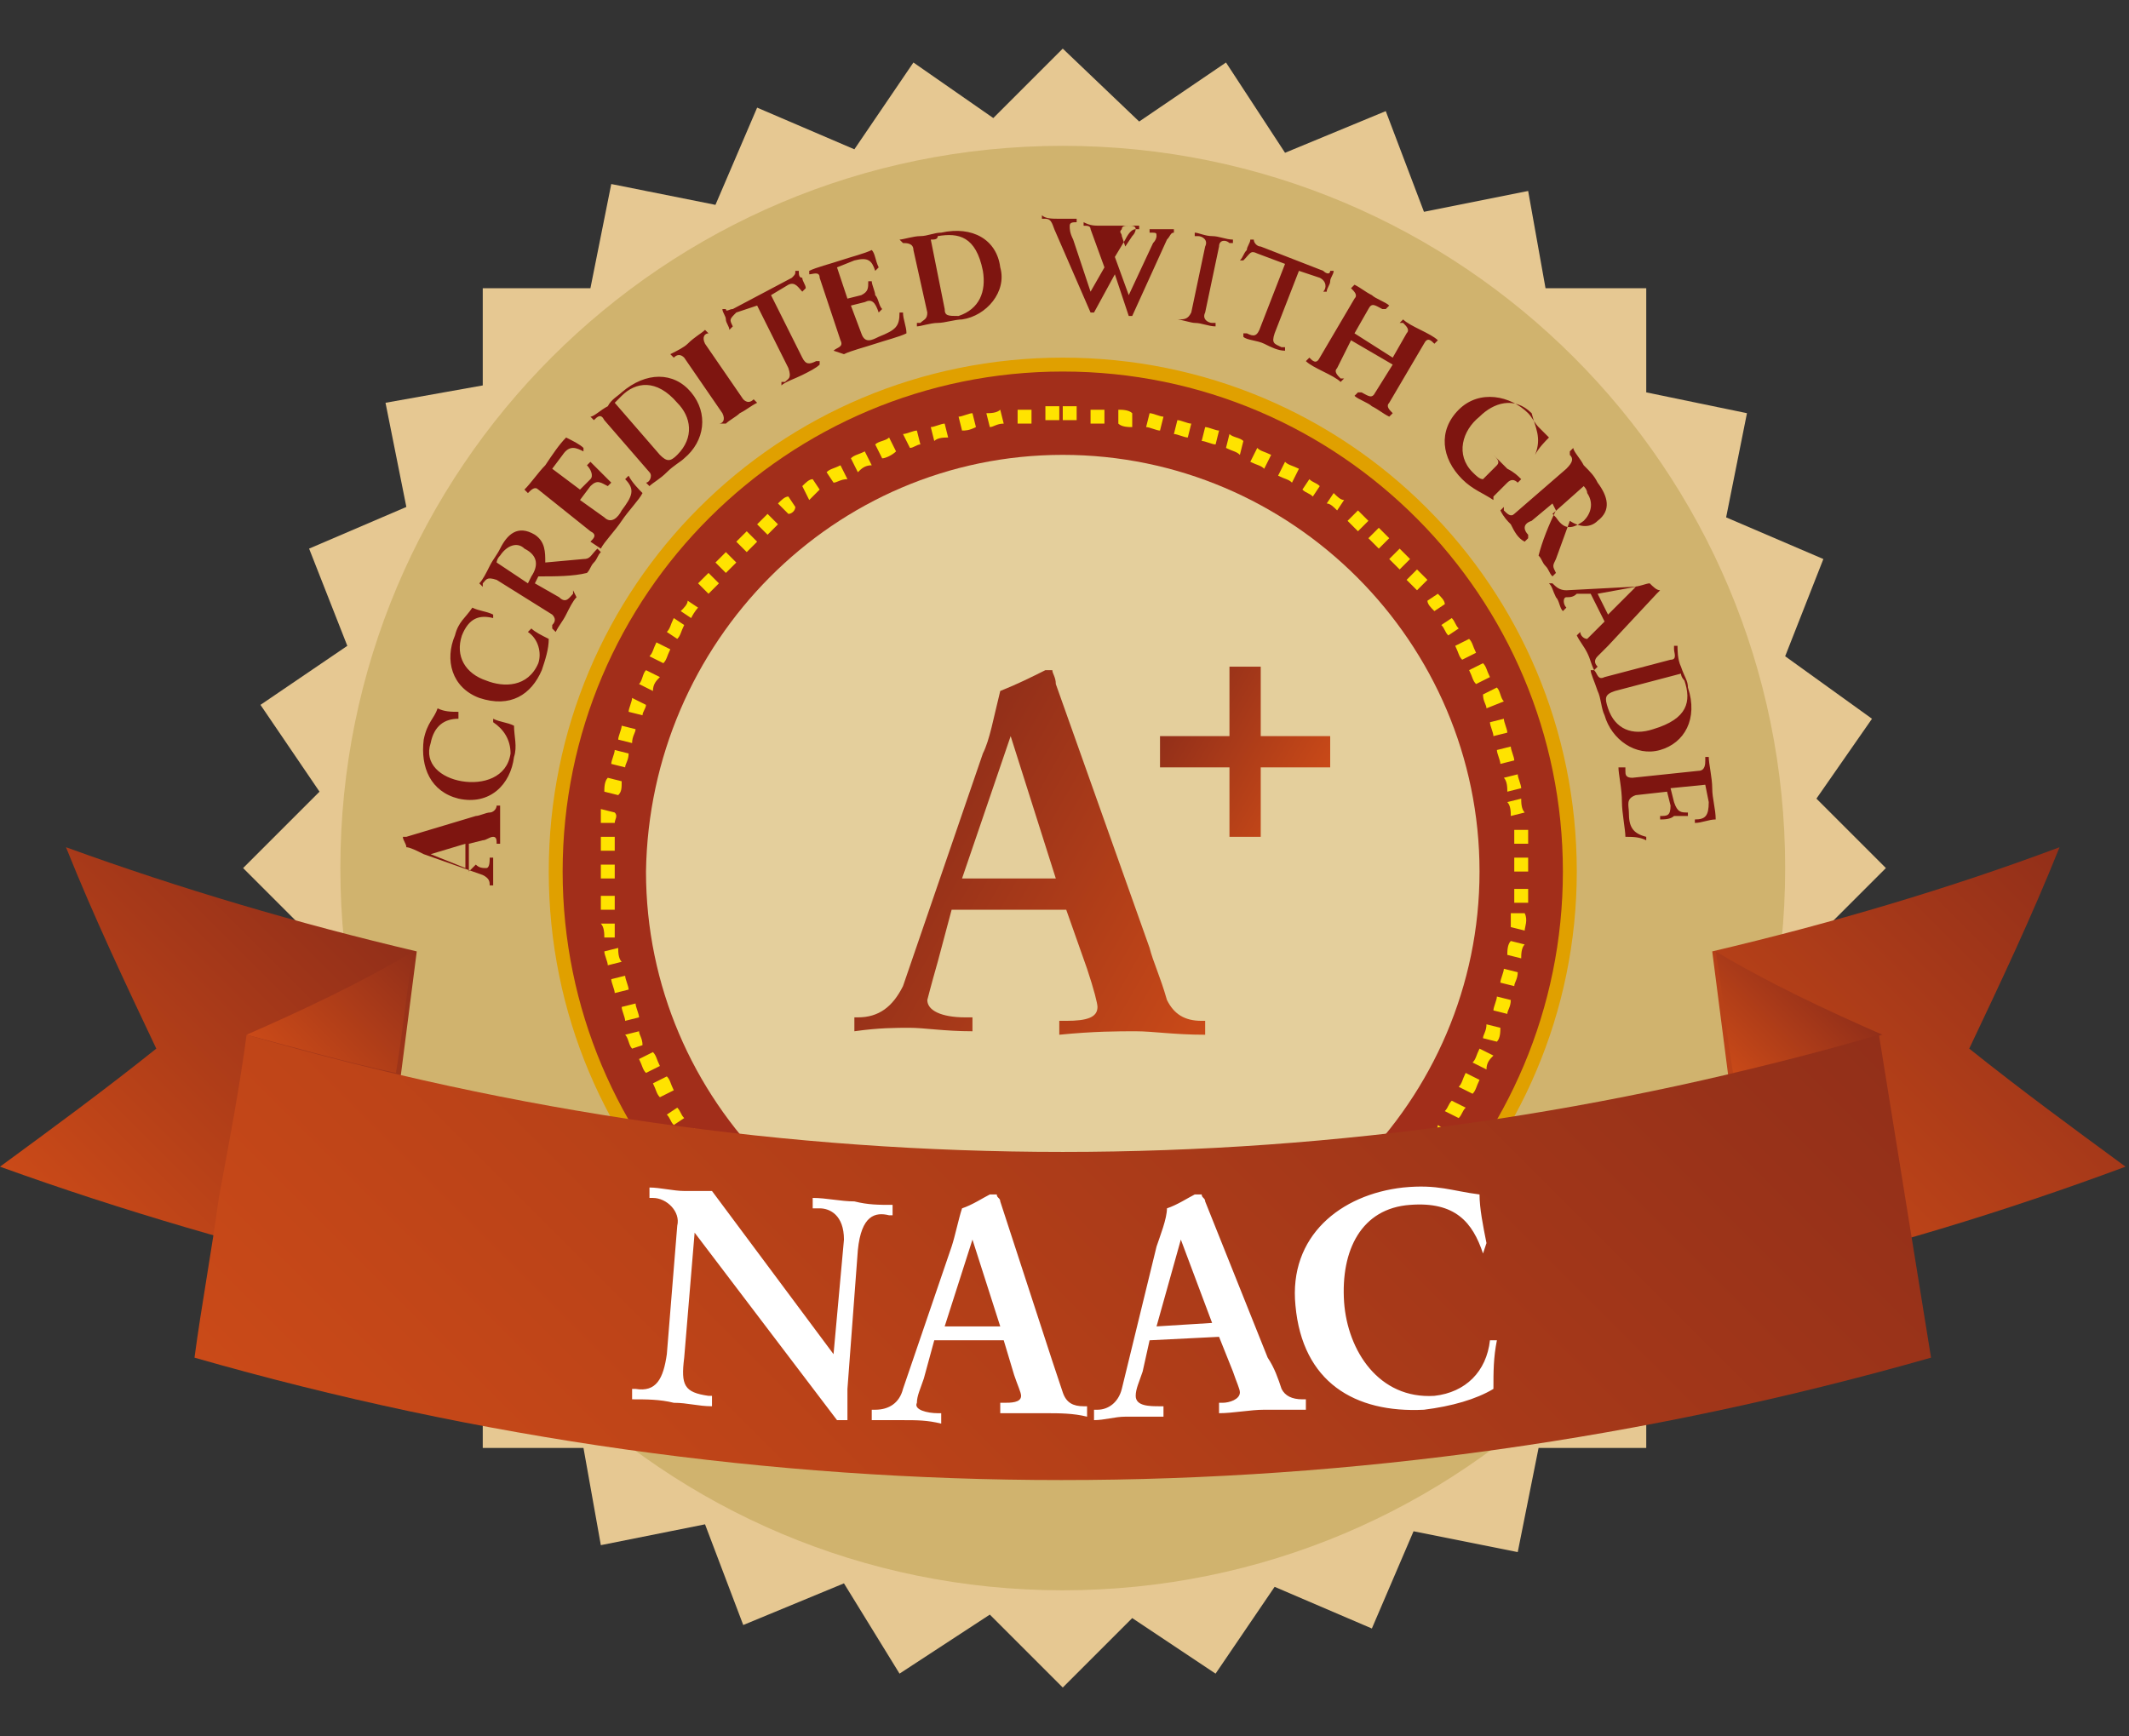 <?xml version="1.0" encoding="utf-8"?>
<!-- Generator: Adobe Illustrator 27.4.0, SVG Export Plug-In . SVG Version: 6.00 Build 0)  -->
<svg version="1.1" id="Layer_1" xmlns="http://www.w3.org/2000/svg" xmlns:xlink="http://www.w3.org/1999/xlink" x="0px" y="0px"
	 viewBox="0 0 61.3 50" style="enable-background:new 0 0 61.3 50;" xml:space="preserve">
<rect x="0" y="0" width="61.3" height="50" fill="#333333" stroke="none"/>
<style type="text/css">
	.st0{fill:#1D1D1B;}
	.st1{fill:#F7A600;}
	.st2{fill:#FFFFFF;}
	.st3{clip-path:url(#SVGID_00000044173304701139624500000011689891837932460472_);}
	.st4{clip-path:url(#SVGID_00000051349579295529699170000017959810216312125873_);}
	.st5{clip-path:url(#SVGID_00000179646324548649632120000000384725581455792822_);}
	.st6{fill:#CA602B;}
	.st7{enable-background:new    ;}
	.st8{fill:#0A4875;}
	.st9{fill:#E4BA7D;}
	.st10{fill-rule:evenodd;clip-rule:evenodd;fill:#CBA359;}
	.st11{fill-rule:evenodd;clip-rule:evenodd;fill:#8F1F18;}
	.st12{fill:none;stroke:#DD8F14;stroke-width:0.221;}
	.st13{fill:none;stroke:#FFDB00;stroke-width:0.221;stroke-dasharray:0.221,0.221,0.221,0.221;}
	.st14{fill-rule:evenodd;clip-rule:evenodd;fill:#E3C388;}
	.st15{fill-rule:evenodd;clip-rule:evenodd;fill:#6A0C11;}
	.st16{clip-path:url(#SVGID_00000146475165107823336830000003562036945790734470_);}
	.st17{fill:url(#Rectangle_47_00000053543483621646488600000018340647819933992332_);}
	.st18{clip-path:url(#SVGID_00000183209647265081667990000012749110705244301990_);}
	.st19{fill:url(#Rectangle_48_00000119083771777061334830000008170658277135500700_);}
	.st20{clip-path:url(#SVGID_00000075138549344558865480000013620658024350817959_);}
	.st21{fill:url(#Rectangle_49_00000098218324475220627400000014535028922973594271_);}
	.st22{clip-path:url(#SVGID_00000090290053256878238970000009177672362975015316_);}
	.st23{fill:url(#Rectangle_50_00000157290948397867647770000001852097164660214156_);}
	.st24{clip-path:url(#SVGID_00000176045073402780958100000000423051718642052794_);}
	.st25{fill:url(#Rectangle_51_00000049929432511410066040000006694290188895154587_);}
	.st26{clip-path:url(#SVGID_00000165228578174050392210000005226034999000805039_);}
	.st27{fill:url(#Rectangle_52_00000112621429149600763270000014061442785844576655_);}
	.st28{clip-path:url(#SVGID_00000149374386027031800830000011985467473989876910_);}
	.st29{fill:url(#Rectangle_53_00000140699880415950973070000015705524075984908449_);}
	.st30{clip-path:url(#SVGID_00000062906764934240814360000010661933057557283471_);}
	.st31{fill:url(#Rectangle_54_00000162337356530142904530000007080765012634310031_);}
	.st32{fill-rule:evenodd;clip-rule:evenodd;fill:#FFFFFF;}
	.st33{fill:#F0592B;}
	.st34{fill:#1F8F55;}
	.st35{fill:#E6C892;}
	.st36{fill-rule:evenodd;clip-rule:evenodd;fill:#D0B36E;}
	.st37{fill-rule:evenodd;clip-rule:evenodd;fill:#A22E1A;}
	.st38{fill:#E0A000;}
	.st39{fill:#FFE300;}
	.st40{fill-rule:evenodd;clip-rule:evenodd;fill:#E4CF9C;}
	.st41{fill-rule:evenodd;clip-rule:evenodd;fill:#7E1510;}
	.st42{fill:url(#SVGID_00000014621735347385271060000015973045699828949664_);}
	.st43{fill:url(#SVGID_00000020363813047131130480000001738263913856167078_);}
	.st44{fill:url(#SVGID_00000167375716387539876770000017375625395734682789_);}
	.st45{fill:url(#SVGID_00000031195954959957746190000007879002921476459912_);}
	.st46{fill:url(#SVGID_00000133528448786043946540000004309454928486303627_);}
	.st47{fill:url(#SVGID_00000036941395654353816910000005638117931917259177_);}
	.st48{fill:url(#SVGID_00000103955977430023400510000016927050871216895636_);}
	.st49{fill:url(#SVGID_00000183952327605114184090000011296862313280184198_);}
	.st50{fill:url(#SVGID_00000098928694920999906420000010303080653671950757_);}
	.st51{fill:url(#SVGID_00000147207161317286743230000007728928121194856630_);}
	.st52{fill:url(#SVGID_00000111893083801690806600000006570386415589893256_);}
	.st53{fill:url(#SVGID_00000081610145871198042200000015827936641723221888_);}
	.st54{fill:url(#SVGID_00000166634161980134192060000010367925007726834323_);}
	.st55{fill:url(#SVGID_00000080204792730380831580000011018126027395309962_);}
	.st56{fill:url(#SVGID_00000158711983179797931930000011673801471724201883_);}
	.st57{fill:url(#SVGID_00000016059917536296334690000002292453644078231177_);}
	.st58{fill:url(#SVGID_00000139254579024805682770000000924895163894749364_);}
	.st59{fill:url(#SVGID_00000002368610918282711530000009180122107706091190_);}
	.st60{fill:url(#SVGID_00000057112420611698001270000012488962300917955726_);}
	.st61{fill:url(#SVGID_00000031898617618095654410000005590035439018741432_);}
	.st62{fill:url(#SVGID_00000176764806609535863900000013547123211527103420_);}
	.st63{fill:url(#SVGID_00000159437628737915675110000012180040026082675885_);}
</style>
<g>
	<g>
		<polygon class="st35" points="28.5,46.5 30.6,48.6 32.6,46.6 35,48.2 36.7,45.7 39.5,46.9 40.7,44.1 43.7,44.7 44.3,41.7 
			47.4,41.7 47.4,38.9 50.1,38.4 49.6,35.4 52.4,34.2 51.3,31.4 53.8,29.7 52.1,27.2 54.3,25 52.3,23 53.9,20.7 51.4,18.9 
			52.5,16.1 49.7,14.9 50.3,11.9 47.4,11.3 47.4,8.3 44.5,8.3 44,5.5 41,6.1 39.9,3.2 37,4.4 35.3,1.8 32.8,3.5 30.6,1.4 28.6,3.4 
			26.3,1.8 24.6,4.3 21.8,3.1 20.6,5.9 17.6,5.3 17,8.3 13.9,8.3 13.9,11.1 11.1,11.6 11.7,14.6 8.9,15.8 10,18.6 7.5,20.3 
			9.2,22.8 7,25 9,27 7.4,29.3 9.9,31.1 8.7,33.9 11.5,35.1 10.9,38.1 13.9,38.7 13.9,41.7 16.8,41.7 17.3,44.5 20.3,43.9 
			21.4,46.8 24.3,45.6 25.9,48.2 		"/>
		<g>
			<path class="st36" d="M30.6,4.2c11.5,0,20.8,9.3,20.8,20.8c0,11.5-9.3,20.8-20.8,20.8C19.1,45.8,9.8,36.5,9.8,25
				C9.8,13.5,19.1,4.2,30.6,4.2L30.6,4.2z M30.6,4.2"/>
			<path class="st37" d="M30.6,10.5c8.1,0,14.6,6.5,14.6,14.6c0,8.1-6.5,14.6-14.6,14.6c-8.1,0-14.6-6.5-14.6-14.6
				C16.1,17,22.6,10.5,30.6,10.5L30.6,10.5z M30.6,10.5"/>
			<path class="st38" d="M30.6,39.9c-8.2,0-14.8-6.6-14.8-14.8c0-8.2,6.6-14.8,14.8-14.8c8.2,0,14.8,6.6,14.8,14.8
				C45.4,33.2,38.8,39.9,30.6,39.9z M30.6,10.7c-7.9,0-14.4,6.4-14.4,14.4c0,7.9,6.4,14.4,14.4,14.4C38.6,39.5,45,33,45,25.1
				C45,17.2,38.6,10.7,30.6,10.7z"/>
			<path class="st39" d="M30.5,38.5c-0.1,0-0.3,0-0.4,0l0-0.4c0.1,0,0.3,0,0.4,0L30.5,38.5z M30.9,38.5l0-0.4c0.1,0,0.3,0,0.4,0
				l0,0.4C31.2,38.5,31.1,38.5,30.9,38.5z M29.7,38.4c-0.1,0-0.3,0-0.4,0l0-0.4c0.1,0,0.3,0,0.4,0L29.7,38.4z M31.8,38.4l0-0.4
				c0.1,0,0.3,0,0.4,0l0,0.4C32,38.4,31.9,38.4,31.8,38.4z M28.9,38.4c-0.1,0-0.3,0-0.4-0.1l0.1-0.4c0.1,0,0.3,0,0.4,0.1L28.9,38.4z
				 M32.6,38.3l-0.1-0.4c0.1,0,0.3,0,0.4-0.1l0.1,0.4C32.9,38.3,32.7,38.3,32.6,38.3z M28.1,38.2c-0.1,0-0.3-0.1-0.4-0.1l0.1-0.4
				c0.1,0,0.3,0.1,0.4,0.1L28.1,38.2z M33.4,38.2l-0.1-0.4c0.1,0,0.3-0.1,0.4-0.1l0.1,0.4C33.7,38.1,33.5,38.2,33.4,38.2z M27.3,38
				c-0.1,0-0.3-0.1-0.4-0.1l0.1-0.4c0.1,0,0.3,0.1,0.4,0.1L27.3,38z M34.2,38l-0.1-0.4c0.1,0,0.3-0.1,0.4-0.1l0.1,0.4
				C34.5,37.9,34.3,38,34.2,38z M26.5,37.8c-0.1,0-0.3-0.1-0.4-0.1l0.1-0.4c0.1,0,0.3,0.1,0.4,0.1L26.5,37.8z M35,37.8l-0.1-0.4
				c0.1,0,0.3-0.1,0.4-0.1l0.1,0.4C35.3,37.7,35.1,37.7,35,37.8z M25.7,37.5c-0.1-0.1-0.3-0.1-0.4-0.2l0.2-0.4
				c0.1,0.1,0.2,0.1,0.4,0.2L25.7,37.5z M35.8,37.5l-0.2-0.4c0.1-0.1,0.2-0.1,0.4-0.2l0.2,0.4C36,37.4,35.9,37.4,35.8,37.5z
				 M24.9,37.2c-0.1-0.1-0.2-0.1-0.4-0.2l0.2-0.4c0.1,0.1,0.2,0.1,0.4,0.2L24.9,37.2z M36.5,37.1l-0.2-0.4c0.1-0.1,0.2-0.1,0.4-0.2
				l0.2,0.4C36.8,37,36.6,37.1,36.5,37.1z M24.2,36.8c-0.1-0.1-0.2-0.1-0.4-0.2l0.2-0.4c0.1,0.1,0.2,0.1,0.3,0.2L24.2,36.8z
				 M37.2,36.7L37,36.4c0.1-0.1,0.2-0.1,0.3-0.2l0.2,0.3C37.5,36.6,37.4,36.7,37.2,36.7z M23.5,36.4c-0.1-0.1-0.2-0.1-0.3-0.2
				l0.2-0.3c0.1,0.1,0.2,0.1,0.3,0.2L23.5,36.4z M38,36.3L37.7,36c0.1-0.1,0.2-0.1,0.3-0.2l0.2,0.3C38.2,36.2,38.1,36.2,38,36.3z
				 M22.8,35.9c-0.1-0.1-0.2-0.2-0.3-0.2l0.2-0.3c0.1,0.1,0.2,0.2,0.3,0.2L22.8,35.9z M38.6,35.8l-0.2-0.3c0.1-0.1,0.2-0.2,0.3-0.2
				l0.3,0.3C38.8,35.7,38.7,35.8,38.6,35.8z M22.1,35.4c-0.1-0.1-0.2-0.2-0.3-0.3l0.3-0.3c0.1,0.1,0.2,0.2,0.3,0.3L22.1,35.4z
				 M39.3,35.3L39,35c0.1-0.1,0.2-0.2,0.3-0.3l0.3,0.3C39.5,35.1,39.4,35.2,39.3,35.3z M21.5,34.9c-0.1-0.1-0.2-0.2-0.3-0.3l0.3-0.3
				c0.1,0.1,0.2,0.2,0.3,0.3L21.5,34.9z M39.9,34.8l-0.3-0.3c0.1-0.1,0.2-0.2,0.3-0.3l0.3,0.3C40.1,34.6,40,34.7,39.9,34.8z
				 M20.9,34.3c-0.1-0.1-0.2-0.2-0.3-0.3l0.3-0.3c0.1,0.1,0.2,0.2,0.3,0.3L20.9,34.3z M40.5,34.2l-0.3-0.3c0.1-0.1,0.2-0.2,0.3-0.3
				l0.3,0.3C40.7,34,40.6,34.1,40.5,34.2z M20.4,33.7c-0.1-0.1-0.2-0.2-0.3-0.3l0.3-0.3c0.1,0.1,0.2,0.2,0.3,0.3L20.4,33.7z
				 M41,33.6l-0.3-0.3c0.1-0.1,0.2-0.2,0.2-0.3l0.3,0.2C41.2,33.3,41.1,33.5,41,33.6z M19.9,33c-0.1-0.1-0.2-0.2-0.2-0.3l0.3-0.2
				c0.1,0.1,0.2,0.2,0.2,0.3L19.9,33z M41.5,32.9l-0.3-0.2c0.1-0.1,0.2-0.2,0.2-0.3l0.3,0.2C41.7,32.7,41.6,32.8,41.5,32.9z
				 M19.4,32.4c-0.1-0.1-0.1-0.2-0.2-0.3l0.3-0.2c0.1,0.1,0.1,0.2,0.2,0.3L19.4,32.4z M42,32.2L41.6,32c0.1-0.1,0.1-0.2,0.2-0.3
				l0.4,0.2C42.1,32,42.1,32.1,42,32.2z M19,31.6c-0.1-0.1-0.1-0.2-0.2-0.4l0.4-0.2c0.1,0.1,0.1,0.2,0.2,0.4L19,31.6z M42.4,31.5
				L42,31.3c0.1-0.1,0.1-0.2,0.2-0.4l0.4,0.2C42.5,31.3,42.5,31.4,42.4,31.5z M18.6,30.9c-0.1-0.1-0.1-0.2-0.2-0.4l0.4-0.2
				c0.1,0.1,0.1,0.2,0.2,0.4L18.6,30.9z M42.8,30.8l-0.4-0.2c0.1-0.1,0.1-0.2,0.2-0.4l0.4,0.2C42.9,30.5,42.8,30.6,42.8,30.8z
				 M18.2,30.2c-0.1-0.1-0.1-0.3-0.2-0.4l0.4-0.1c0,0.1,0.1,0.2,0.1,0.4L18.2,30.2z M43.1,30l-0.4-0.1c0-0.1,0.1-0.2,0.1-0.4
				l0.4,0.1C43.2,29.7,43.2,29.9,43.1,30z M18,29.4c0-0.1-0.1-0.3-0.1-0.4l0.4-0.1c0,0.1,0.1,0.3,0.1,0.4L18,29.4z M43.4,29.2
				L43,29.1c0-0.1,0.1-0.3,0.1-0.4l0.4,0.1C43.5,29,43.4,29.1,43.4,29.2z M17.7,28.6c0-0.1-0.1-0.3-0.1-0.4l0.4-0.1
				c0,0.1,0.1,0.3,0.1,0.4L17.7,28.6z M43.6,28.4l-0.4-0.1c0-0.1,0.1-0.3,0.1-0.4l0.4,0.1C43.7,28.2,43.6,28.3,43.6,28.4z
				 M17.5,27.8c0-0.1-0.1-0.3-0.1-0.4l0.4-0.1c0,0.1,0,0.3,0.1,0.4L17.5,27.8z M43.8,27.6l-0.4-0.1c0-0.1,0-0.3,0.1-0.4l0.4,0.1
				C43.8,27.3,43.8,27.5,43.8,27.6z M17.4,27c0-0.1,0-0.3-0.1-0.4l0.4,0c0,0.1,0,0.3,0,0.4L17.4,27z M43.9,26.8l-0.4-0.1
				c0-0.1,0-0.3,0-0.4l0.4,0C44,26.5,43.9,26.7,43.9,26.8z M17.3,26.2c0-0.1,0-0.3,0-0.4l0.4,0c0,0.1,0,0.3,0,0.4L17.3,26.2z M44,26
				l-0.4,0c0-0.1,0-0.3,0-0.4l0.4,0C44,25.7,44,25.8,44,26z M17.3,25.3c0-0.1,0-0.2,0-0.2c0-0.1,0-0.1,0-0.2l0.4,0
				c0,0.1,0,0.1,0,0.2c0,0.1,0,0.2,0,0.2L17.3,25.3z M44,25.1l-0.4,0l0-0.1c0-0.1,0-0.2,0-0.3l0.4,0C44,24.9,44,25,44,25.1L44,25.1z
				 M17.7,24.5l-0.4,0c0-0.1,0-0.3,0-0.4l0.4,0C17.7,24.3,17.7,24.4,17.7,24.5z M43.6,24.3c0-0.1,0-0.3,0-0.4l0.4,0
				c0,0.1,0,0.3,0,0.4L43.6,24.3z M17.7,23.7l-0.4,0c0-0.1,0-0.3,0-0.4l0.4,0.1C17.8,23.5,17.7,23.6,17.7,23.7z M43.5,23.5
				c0-0.1,0-0.3-0.1-0.4l0.4-0.1c0,0.1,0,0.3,0.1,0.4L43.5,23.5z M17.8,22.9l-0.4-0.1c0-0.1,0-0.3,0.1-0.4l0.4,0.1
				C17.9,22.7,17.9,22.8,17.8,22.9z M43.4,22.8c0-0.1,0-0.3-0.1-0.4l0.4-0.1c0,0.1,0.1,0.3,0.1,0.4L43.4,22.8z M18,22.1L17.6,22
				c0-0.1,0.1-0.3,0.1-0.4l0.4,0.1C18.1,21.9,18,22,18,22.1z M43.2,22c0-0.1-0.1-0.3-0.1-0.4l0.4-0.1c0,0.1,0.1,0.3,0.1,0.4L43.2,22
				z M18.2,21.4l-0.4-0.1c0-0.1,0.1-0.3,0.1-0.4l0.4,0.1C18.3,21.1,18.2,21.2,18.2,21.4z M43,21.2c0-0.1-0.1-0.3-0.1-0.4l0.4-0.1
				c0,0.1,0.1,0.3,0.1,0.4L43,21.2z M18.5,20.6l-0.4-0.1c0-0.1,0.1-0.3,0.1-0.4l0.4,0.2C18.6,20.4,18.5,20.5,18.5,20.6z M42.8,20.4
				c0-0.1-0.1-0.2-0.1-0.4l0.4-0.2c0.1,0.1,0.1,0.3,0.2,0.4L42.8,20.4z M18.8,19.9l-0.4-0.2c0.1-0.1,0.1-0.3,0.2-0.4l0.4,0.2
				C18.9,19.6,18.8,19.7,18.8,19.9z M42.5,19.7c-0.1-0.1-0.1-0.2-0.2-0.4l0.4-0.2c0.1,0.1,0.1,0.2,0.2,0.4L42.5,19.7z M19.1,19.1
				l-0.4-0.2c0.1-0.1,0.1-0.2,0.2-0.4l0.4,0.2C19.2,18.9,19.2,19,19.1,19.1z M42.1,19c-0.1-0.1-0.1-0.2-0.2-0.4l0.4-0.2
				c0.1,0.1,0.1,0.2,0.2,0.4L42.1,19z M19.5,18.4l-0.3-0.2c0.1-0.1,0.1-0.2,0.2-0.4l0.3,0.2C19.6,18.2,19.6,18.3,19.5,18.4z
				 M41.7,18.3c-0.1-0.1-0.1-0.2-0.2-0.3l0.3-0.2c0.1,0.1,0.1,0.2,0.2,0.3L41.7,18.3z M19.9,17.8l-0.3-0.2c0.1-0.1,0.2-0.2,0.2-0.3
				l0.3,0.2C20.1,17.5,20,17.6,19.9,17.8z M41.3,17.6c-0.1-0.1-0.2-0.2-0.2-0.3l0.3-0.2c0.1,0.1,0.2,0.2,0.2,0.3L41.3,17.6z
				 M20.4,17.1l-0.3-0.3c0.1-0.1,0.2-0.2,0.3-0.3l0.3,0.3C20.6,16.9,20.5,17,20.4,17.1z M40.8,17c-0.1-0.1-0.2-0.2-0.3-0.3l0.3-0.3
				c0.1,0.1,0.2,0.2,0.3,0.3L40.8,17z M20.9,16.5l-0.3-0.3c0.1-0.1,0.2-0.2,0.3-0.3l0.3,0.3C21.1,16.3,21,16.4,20.9,16.5z
				 M40.3,16.4c-0.1-0.1-0.2-0.2-0.3-0.3l0.3-0.3c0.1,0.1,0.2,0.2,0.3,0.3L40.3,16.4z M21.5,15.9l-0.3-0.3c0.1-0.1,0.2-0.2,0.3-0.3
				l0.3,0.3C21.7,15.7,21.6,15.8,21.5,15.9z M39.7,15.8c-0.1-0.1-0.2-0.2-0.3-0.3l0.3-0.3c0.1,0.1,0.2,0.2,0.3,0.3L39.7,15.8z
				 M22.1,15.4l-0.3-0.3c0.1-0.1,0.2-0.2,0.3-0.3l0.3,0.3C22.3,15.2,22.2,15.3,22.1,15.4z M39.1,15.3c-0.1-0.1-0.2-0.2-0.3-0.3
				l0.3-0.3c0.1,0.1,0.2,0.2,0.3,0.3L39.1,15.3z M22.7,14.8l-0.3-0.3c0.1-0.1,0.2-0.2,0.3-0.2l0.2,0.3
				C22.9,14.7,22.8,14.8,22.7,14.8z M38.5,14.7c-0.1-0.1-0.2-0.2-0.3-0.2l0.2-0.3c0.1,0.1,0.2,0.2,0.3,0.2L38.5,14.7z M23.3,14.4
				L23.1,14c0.1-0.1,0.2-0.2,0.3-0.2l0.2,0.3C23.5,14.2,23.4,14.3,23.3,14.4z M37.8,14.3c-0.1-0.1-0.2-0.1-0.3-0.2l0.2-0.3
				c0.1,0.1,0.2,0.1,0.3,0.2L37.8,14.3z M24,13.9l-0.2-0.3c0.1-0.1,0.2-0.1,0.4-0.2l0.2,0.4C24.2,13.8,24.1,13.9,24,13.9z
				 M37.2,13.9c-0.1-0.1-0.2-0.1-0.4-0.2l0.2-0.4c0.1,0.1,0.2,0.1,0.4,0.2L37.2,13.9z M24.7,13.6l-0.2-0.4c0.1-0.1,0.2-0.1,0.4-0.2
				l0.2,0.4C24.9,13.4,24.8,13.5,24.7,13.6z M36.4,13.5c-0.1-0.1-0.2-0.1-0.4-0.2l0.2-0.4c0.1,0.1,0.2,0.1,0.4,0.2L36.4,13.5z
				 M25.4,13.2l-0.2-0.4c0.1-0.1,0.3-0.1,0.4-0.2l0.2,0.4C25.7,13.1,25.5,13.2,25.4,13.2z M35.7,13.1c-0.1-0.1-0.2-0.1-0.4-0.2
				l0.1-0.4c0.1,0.1,0.3,0.1,0.4,0.2L35.7,13.1z M26.2,12.9L26,12.5c0.1,0,0.3-0.1,0.4-0.1l0.1,0.4C26.4,12.8,26.3,12.9,26.2,12.9z
				 M35,12.8c-0.1,0-0.3-0.1-0.4-0.1l0.1-0.4c0.1,0,0.3,0.1,0.4,0.1L35,12.8z M26.9,12.7l-0.1-0.4c0.1,0,0.3-0.1,0.4-0.1l0.1,0.4
				C27.2,12.6,27,12.6,26.9,12.7z M34.2,12.6c-0.1,0-0.3-0.1-0.4-0.1l0.1-0.4c0.1,0,0.3,0.1,0.4,0.1L34.2,12.6z M27.7,12.4l-0.1-0.4
				c0.1,0,0.3-0.1,0.4-0.1l0.1,0.4C27.9,12.4,27.8,12.4,27.7,12.4z M33.4,12.4c-0.1,0-0.3-0.1-0.4-0.1l0.1-0.4
				c0.1,0,0.3,0.1,0.4,0.1L33.4,12.4z M28.5,12.3l-0.1-0.4c0.1,0,0.3,0,0.4-0.1l0.1,0.4C28.7,12.2,28.6,12.3,28.5,12.3z M32.6,12.3
				c-0.1,0-0.3,0-0.4-0.1l0-0.4c0.1,0,0.3,0,0.4,0.1L32.6,12.3z M29.3,12.2l0-0.4c0.1,0,0.3,0,0.4,0l0,0.4
				C29.5,12.2,29.4,12.2,29.3,12.2z M31.8,12.2c-0.1,0-0.3,0-0.4,0l0-0.4c0.1,0,0.3,0,0.4,0L31.8,12.2z M30.1,12.1l0-0.4
				c0.1,0,0.3,0,0.4,0l0,0.4C30.3,12.1,30.2,12.1,30.1,12.1z M31,12.1c-0.1,0-0.3,0-0.4,0v-0.4c0.1,0,0.3,0,0.4,0L31,12.1z"/>
			<path class="st40" d="M30.6,13.1c6.6,0,12,5.4,12,12c0,6.6-5.4,12-12,12s-12-5.4-12-12C18.7,18.5,24,13.1,30.6,13.1L30.6,13.1z
				 M30.6,13.1"/>
			<path class="st41" d="M13.5,25.1l0-0.8l0.4-0.1c0.1,0,0.2-0.1,0.3-0.1c0.1,0,0.1,0.1,0.1,0.2l0,0l0.1,0c0-0.2,0-0.4,0-0.6
				c0-0.2,0-0.3,0-0.5l-0.1,0v0c0,0.1-0.1,0.2-0.2,0.2c-0.1,0-0.3,0.1-0.4,0.1l-2,0.6c0,0-0.1,0-0.1,0c0,0,0,0,0,0c0,0,0,0,0,0
				c0,0.1,0.1,0.2,0.1,0.3c0.1,0,0.3,0.1,0.5,0.2l1.7,0.6c0.2,0.1,0.2,0.2,0.2,0.3l0,0l0.1,0c0-0.1,0-0.3,0-0.4c0-0.1,0-0.3,0-0.4
				l-0.1,0v0c0,0.1,0,0.3-0.1,0.3c-0.1,0-0.2,0-0.3-0.1L13.5,25.1z M13.4,24.3l0,0.7l-1-0.4v0L13.4,24.3z M13.2,20.5
				c-0.2,0-0.4,0-0.6-0.1c-0.1,0.3-0.3,0.4-0.4,0.9c-0.1,0.8,0.2,1.5,1,1.7c0.9,0.2,1.5-0.4,1.6-1.2c0.1-0.3,0-0.6,0-0.9
				c-0.2-0.1-0.4-0.1-0.6-0.2l0,0.1c0.3,0.2,0.5,0.5,0.5,0.9c-0.1,0.7-0.8,0.9-1.4,0.8c-0.6-0.1-1.1-0.5-0.9-1.1
				c0.1-0.5,0.4-0.7,0.8-0.7L13.2,20.5z M14.2,17.7c-0.2-0.1-0.4-0.1-0.6-0.2c-0.2,0.3-0.4,0.4-0.5,0.8c-0.3,0.7-0.1,1.5,0.7,1.8
				c0.9,0.3,1.5-0.1,1.8-0.8c0.1-0.3,0.2-0.6,0.2-0.9c-0.2-0.1-0.4-0.2-0.5-0.3l-0.1,0.1c0.3,0.2,0.4,0.6,0.3,0.9
				c-0.3,0.7-1,0.7-1.5,0.5c-0.6-0.2-0.9-0.7-0.7-1.3c0.2-0.5,0.5-0.6,0.9-0.5L14.2,17.7z M14.3,16.2c0,0,0-0.1,0.1-0.2
				c0.2-0.3,0.5-0.4,0.7-0.2c0.4,0.2,0.4,0.5,0.2,0.8l-0.1,0.2L14.3,16.2z M15.9,17.7c0.1,0.1,0.1,0.2,0,0.3l0,0.1l0.1,0.1
				c0.1-0.2,0.2-0.3,0.3-0.5c0.1-0.2,0.2-0.4,0.3-0.5L16.5,17l0,0.1c-0.1,0.1-0.2,0.3-0.4,0.1l-0.7-0.4l0.1-0.2c0.5,0,1,0,1.4-0.1
				c0.1-0.1,0.1-0.2,0.2-0.3c0.1-0.1,0.1-0.2,0.2-0.3l-0.1-0.1C17,16,17,16.1,16.8,16.1l-1.1,0.1c0-0.3,0-0.6-0.3-0.8
				c-0.5-0.3-0.8,0-1,0.4c-0.1,0.2-0.2,0.3-0.3,0.5c-0.1,0.2-0.2,0.4-0.3,0.5l0.1,0.1l0-0.1c0.1-0.1,0.1-0.2,0.4-0.1L15.9,17.7z
				 M17.3,15.8c0.1-0.2,0.4-0.5,0.6-0.8c0.2-0.3,0.5-0.6,0.6-0.8c-0.1-0.1-0.3-0.3-0.4-0.5l-0.1,0.1c0.3,0.3,0.2,0.5-0.1,0.9
				c-0.1,0.2-0.3,0.4-0.5,0.2l-0.7-0.5l0.3-0.4c0.2-0.2,0.3-0.1,0.5,0l0.1-0.1c-0.1-0.1-0.2-0.2-0.3-0.3c-0.1-0.1-0.2-0.2-0.3-0.3
				l-0.1,0.1c0.1,0.1,0.2,0.3,0.1,0.4l-0.3,0.3l-0.8-0.6l0.3-0.4c0.2-0.3,0.4-0.2,0.6-0.1l0-0.1c-0.1-0.1-0.3-0.2-0.5-0.3
				c-0.2,0.2-0.4,0.5-0.6,0.8c-0.2,0.2-0.4,0.5-0.6,0.7l0.1,0.1l0,0c0.1-0.1,0.2-0.2,0.3-0.1l1.5,1.2c0.2,0.1,0.1,0.2,0,0.3
				L17.3,15.8L17.3,15.8z M17.7,11.6c0.1-0.1,0.1-0.1,0.2-0.2c0.4-0.4,1-0.5,1.6,0.2c0.4,0.4,0.5,1,0,1.5c-0.2,0.2-0.3,0.2-0.5,0
				L17.7,11.6z M18.7,14c0.1-0.1,0.3-0.2,0.5-0.4c0.2-0.2,0.4-0.3,0.5-0.4c0.6-0.5,0.7-1.3,0.2-1.9c-0.5-0.6-1.3-0.6-2,0
				c-0.1,0.1-0.3,0.2-0.4,0.4C17.3,11.8,17.1,12,17,12l0.1,0.1l0,0c0.1-0.1,0.2-0.2,0.3,0l1.3,1.5c0.1,0.1,0,0.3-0.1,0.3L18.7,14
				L18.7,14z M20.9,12.2c0.1-0.1,0.3-0.2,0.4-0.3c0.2-0.1,0.3-0.2,0.5-0.3l-0.1-0.1l0,0c-0.1,0.1-0.2,0.1-0.3,0l-1.1-1.6
				c-0.1-0.2,0-0.3,0.1-0.3l0,0l-0.1-0.1c-0.1,0.1-0.3,0.2-0.5,0.4c-0.1,0.1-0.3,0.2-0.5,0.3l0.1,0.1l0,0c0.1-0.1,0.2-0.1,0.3,0
				l1.1,1.6c0.1,0.2,0,0.3-0.1,0.3L20.9,12.2L20.9,12.2z M21.8,8.8l0.9,1.8c0.1,0.3,0,0.3-0.1,0.4l-0.1,0l0,0.1
				c0.1-0.1,0.4-0.2,0.6-0.3c0.2-0.1,0.4-0.2,0.5-0.3l0-0.1l-0.1,0c-0.2,0.1-0.3,0.1-0.4-0.1l-0.9-1.8l0.5-0.3
				c0.2-0.1,0.3,0.1,0.4,0.2l0.1-0.1c0-0.1-0.1-0.2-0.1-0.3C23,8,23,7.9,23,7.8l-0.1,0c0,0.1,0,0.1-0.1,0.2l-1.7,0.9
				c-0.1,0-0.2,0.1-0.2,0l-0.1,0c0,0.1,0.1,0.2,0.1,0.3c0,0.1,0.1,0.2,0.1,0.3l0.1-0.1C21,9.2,21,9.2,21.2,9L21.8,8.8z M24.3,10.2
				c0.2-0.1,0.6-0.2,0.9-0.3c0.3-0.1,0.7-0.2,0.9-0.3c0-0.2-0.1-0.4-0.1-0.6l-0.1,0c0,0.4-0.1,0.5-0.6,0.7c-0.2,0.1-0.4,0.2-0.5-0.1
				l-0.3-0.8l0.4-0.1c0.2-0.1,0.3,0,0.4,0.3l0.1-0.1c-0.1-0.1-0.1-0.3-0.2-0.4c0-0.1-0.1-0.3-0.1-0.4l-0.1,0c0,0.2,0,0.3-0.2,0.4
				l-0.4,0.1l-0.3-0.9l0.5-0.2c0.4-0.1,0.5,0,0.6,0.3l0.1-0.1c-0.1-0.2-0.1-0.4-0.2-0.5c-0.2,0.1-0.6,0.2-0.9,0.3
				c-0.3,0.1-0.7,0.2-0.9,0.3l0,0.1l0,0c0.1,0,0.3-0.1,0.3,0.1l0.6,1.8c0.1,0.2-0.1,0.2-0.2,0.3l0,0L24.3,10.2z M26.8,6.9
				c0.1,0,0.2,0,0.2-0.1c0.6-0.1,1.1,0,1.3,1c0.1,0.6-0.1,1.1-0.7,1.3c-0.3,0-0.4,0-0.4-0.2L26.8,6.9z M26.4,9.4
				c0.1,0,0.4-0.1,0.6-0.1c0.2,0,0.5-0.1,0.7-0.1c0.7-0.1,1.3-0.8,1.1-1.5c-0.1-0.8-0.8-1.2-1.7-1c-0.2,0-0.4,0.1-0.6,0.1
				c-0.2,0-0.5,0.1-0.6,0.1L26,7L26,7c0.1,0,0.3,0,0.3,0.2L26.7,9c0,0.2-0.1,0.2-0.2,0.3l-0.1,0L26.4,9.4z M32.5,9.1l0.1,0l1-2.2
				c0.1-0.1,0.1-0.2,0.2-0.2l0,0l0-0.1c-0.1,0-0.2,0-0.3,0c-0.1,0-0.2,0-0.4,0l0,0.1l0,0c0.2,0,0.2,0,0.2,0.1c0,0,0,0.1-0.1,0.2
				l-0.7,1.5l-0.4-1.1l0.3-0.5c0.1-0.2,0.2-0.3,0.3-0.3l0.1,0l0-0.1c-0.1,0-0.2,0-0.3,0c-0.1,0-0.2,0-0.4,0c-0.1,0-0.3,0-0.4,0
				c-0.2,0-0.3,0-0.5-0.1l0,0.1c0.1,0,0.2,0,0.2,0.1l0.4,1.1l-0.4,0.7l-0.5-1.5c-0.1-0.2-0.1-0.3-0.1-0.4c0-0.1,0.1-0.1,0.2-0.1l0,0
				l0-0.1c-0.1,0-0.3,0-0.5,0c-0.2,0-0.4,0-0.5-0.1l0,0.1l0.1,0c0.2,0,0.2,0.2,0.3,0.4L31.4,9l0.1,0l0.6-1.1L32.5,9.1z M32.4,7.1
				L32.4,7.1l-0.1-0.3c0-0.1-0.1-0.1,0-0.2c0-0.1,0.1-0.1,0.2-0.1c0.1,0,0.2,0,0.2,0.1c0,0,0,0.1-0.1,0.2L32.4,7.1z M33.9,9.2
				c0.1,0,0.4,0.1,0.5,0.1c0.2,0,0.4,0.1,0.6,0.1l0-0.1l-0.1,0c-0.1,0-0.3-0.1-0.2-0.3l0.4-1.9c0-0.2,0.2-0.2,0.3-0.1l0.1,0l0-0.1
				c-0.2,0-0.4-0.1-0.6-0.1c-0.2,0-0.4-0.1-0.5-0.1l0,0.1l0.1,0c0.1,0,0.3,0.1,0.2,0.3L34.3,9C34.2,9.2,34.1,9.2,33.9,9.2l0-0.1
				L33.9,9.2z M37,7.6l-0.7,1.8c-0.1,0.3-0.2,0.3-0.4,0.2l-0.1,0l0,0.1c0.1,0.1,0.4,0.1,0.6,0.2c0.2,0.1,0.4,0.2,0.6,0.2l0-0.1
				l-0.1,0c-0.2-0.1-0.3-0.1-0.2-0.4l0.7-1.8L38,8c0.2,0.1,0.2,0.3,0.1,0.4l0.1,0c0-0.1,0.1-0.2,0.1-0.3c0-0.1,0.1-0.2,0.1-0.3
				l-0.1,0c0,0.1-0.1,0.1-0.2,0l-1.8-0.7c-0.1,0-0.2-0.1-0.2-0.2l-0.1,0c0,0.1-0.1,0.2-0.1,0.3c-0.1,0.1-0.1,0.2-0.2,0.3l0.1,0
				c0.2-0.2,0.2-0.3,0.4-0.2L37,7.6z M38.9,9.8l1.2,0.7l-0.5,0.8c-0.1,0.2-0.2,0.1-0.4,0l-0.1,0l-0.1,0.1c0.1,0.1,0.4,0.2,0.5,0.3
				c0.2,0.1,0.3,0.2,0.5,0.3l0.1-0.1l0,0c-0.1-0.1-0.2-0.2-0.1-0.3l1-1.7c0.1-0.2,0.2-0.1,0.3,0l0,0l0.1-0.1
				c-0.1-0.1-0.3-0.2-0.5-0.3c-0.2-0.1-0.4-0.2-0.5-0.3l-0.1,0.1l0.1,0c0.1,0.1,0.2,0.2,0.1,0.3l-0.4,0.7L39,9.6l0.4-0.7
				c0.1-0.2,0.2-0.1,0.4,0l0.1,0l0.1-0.1c-0.1-0.1-0.4-0.2-0.5-0.3c-0.2-0.1-0.3-0.2-0.5-0.3l-0.1,0.1l0,0C39,8.4,39.1,8.5,39,8.6
				l-1,1.7c-0.1,0.2-0.2,0.1-0.3,0l0,0l-0.1,0.1c0.1,0.1,0.3,0.2,0.5,0.3c0.2,0.1,0.4,0.2,0.5,0.3l0.1-0.1l-0.1,0
				c-0.1-0.1-0.2-0.2-0.1-0.3L38.9,9.8z M44.2,13.1c0.1-0.2,0.3-0.4,0.4-0.5c-0.1-0.1-0.2-0.2-0.3-0.3c-0.1-0.1-0.2-0.3-0.3-0.4
				c-0.5-0.5-1.4-0.7-2-0.1c-0.6,0.6-0.5,1.4,0.1,2c0.3,0.3,0.6,0.4,0.9,0.6l0,0l0-0.1l0.4-0.4c0.1-0.1,0.2-0.1,0.3,0l0,0l0.1-0.1
				c-0.1-0.1-0.2-0.2-0.4-0.3c-0.1-0.1-0.3-0.3-0.4-0.4L43,13.1l0,0c0.1,0.1,0.2,0.2,0.1,0.3l-0.4,0.4c-0.1,0-0.2-0.1-0.3-0.2
				c-0.5-0.5-0.3-1.2,0.2-1.6c0.4-0.4,1-0.6,1.5-0.1C44.2,12.3,44.4,12.6,44.2,13.1L44.2,13.1z M45.6,14c0,0,0.1,0.1,0.1,0.2
				c0.2,0.3,0.1,0.6-0.1,0.8c-0.4,0.3-0.6,0.2-0.8-0.1l-0.1-0.1L45.6,14z M43.6,14.8c-0.1,0.1-0.2,0-0.3-0.1l0-0.1l-0.1,0.1
				c0.1,0.2,0.2,0.3,0.3,0.4c0.1,0.2,0.2,0.4,0.4,0.5l0.1-0.1l0-0.1c-0.1-0.1-0.2-0.3,0.1-0.4l0.6-0.5l0.1,0.2
				c-0.2,0.4-0.4,0.9-0.5,1.3c0.1,0.1,0.1,0.2,0.2,0.3c0.1,0.1,0.1,0.2,0.2,0.3l0.1-0.1c-0.1-0.2-0.1-0.2,0-0.4l0.4-1.1
				c0.3,0.2,0.6,0.2,0.8,0c0.4-0.3,0.3-0.7,0-1.1c-0.1-0.2-0.2-0.3-0.4-0.5c-0.1-0.2-0.3-0.4-0.3-0.5l-0.1,0.1l0,0.1
				c0.1,0.1,0.1,0.2-0.1,0.4L43.6,14.8z M45.8,17.1l0.4,0.8l-0.3,0.3c-0.1,0.1-0.2,0.2-0.2,0.2c-0.1,0-0.2-0.1-0.2-0.2l0,0l-0.1,0.1
				c0.1,0.2,0.2,0.3,0.3,0.5c0.1,0.2,0.1,0.3,0.2,0.5l0.1-0.1l0,0c-0.1-0.1-0.1-0.2,0-0.3c0.1-0.1,0.2-0.2,0.3-0.3l1.4-1.5
				c0,0,0,0,0.1-0.1c0,0,0,0,0,0c0,0,0,0,0,0c-0.1,0-0.2-0.1-0.3-0.2c-0.1,0-0.3,0.1-0.5,0.1L45.1,17c-0.2,0-0.3-0.1-0.4-0.2l0,0
				l-0.1,0c0.1,0.1,0.1,0.2,0.2,0.4c0.1,0.1,0.1,0.3,0.2,0.4l0.1-0.1l0,0c-0.1-0.1-0.1-0.3,0-0.3c0.1,0,0.2,0,0.3-0.1L45.8,17.1z
				 M46.3,17.7L46,17.1l1.1-0.2l0,0L46.3,17.7z M48.4,19.4c0,0.1,0.1,0.2,0.1,0.2c0.2,0.6,0.1,1.1-0.9,1.4c-0.6,0.2-1.1,0-1.3-0.6
				c-0.1-0.3-0.1-0.4,0.2-0.5L48.4,19.4z M45.8,19.3c0,0.1,0.1,0.3,0.2,0.6c0.1,0.2,0.1,0.5,0.2,0.7c0.2,0.7,0.9,1.2,1.6,1
				c0.7-0.2,1.1-0.9,0.8-1.8c0-0.2-0.1-0.3-0.2-0.6c-0.1-0.2-0.1-0.5-0.1-0.6l-0.1,0l0,0.1c0,0.1,0.1,0.3-0.1,0.3l-1.9,0.5
				c-0.2,0.1-0.2-0.1-0.3-0.2l0,0L45.8,19.3z M46.6,22.1c0,0.2,0.1,0.6,0.1,1c0,0.3,0.1,0.8,0.1,1c0.2,0,0.4,0,0.6,0.1l0-0.1
				c-0.4-0.1-0.5-0.3-0.5-0.7c0-0.2-0.1-0.4,0.2-0.5l0.9-0.1l0.1,0.4c0,0.3-0.1,0.3-0.3,0.3l0,0.1c0.1,0,0.3,0,0.4-0.1
				c0.1,0,0.3,0,0.4,0l0-0.1c-0.2,0-0.3,0-0.4-0.3l-0.1-0.4l1-0.1l0.1,0.5c0,0.4-0.1,0.5-0.4,0.5l0,0.1c0.2,0,0.4-0.1,0.6-0.1
				c0-0.3-0.1-0.6-0.1-0.9c0-0.3-0.1-0.7-0.1-0.9l-0.1,0l0,0.1c0,0.1,0,0.3-0.2,0.3l-1.9,0.2c-0.2,0-0.2-0.1-0.2-0.2l0-0.1
				L46.6,22.1z M46.6,22.1"/>
			<g>
				<g>
					<g>
						
							<linearGradient id="SVGID_00000092426614790215642470000001281078433678513546_" gradientUnits="userSpaceOnUse" x1="35.197" y1="28.989" x2="26.439" y2="23.932">
							<stop  offset="0" style="stop-color:#CA4A18"/>
							<stop  offset="1" style="stop-color:#922F19"/>
						</linearGradient>
						<path style="fill:url(#SVGID_00000092426614790215642470000001281078433678513546_);" d="M27.4,26.2L27,27.7
							c-0.2,0.7-0.3,1.1-0.3,1.1c0,0.3,0.4,0.5,1.1,0.5h0.2v0.4c-0.8,0-1.4-0.1-1.8-0.1c-0.4,0-0.9,0-1.6,0.1v-0.4h0.1
							c0.6,0,1-0.3,1.3-0.9l2.3-6.7c0.2-0.4,0.3-1,0.5-1.8c0.5-0.2,0.9-0.4,1.3-0.6c0.1,0,0.1,0,0.1,0c0,0,0.1,0,0.1,0
							c0,0.1,0.1,0.2,0.1,0.4l2.7,7.6c0.1,0.4,0.3,0.8,0.5,1.5c0.2,0.4,0.5,0.6,1,0.6h0.1v0.4c-0.9,0-1.5-0.1-2-0.1s-1.2,0-2.2,0.1
							v-0.4h0.2c0.6,0,0.9-0.1,0.9-0.4c0-0.1-0.1-0.5-0.3-1.1l-0.6-1.7H27.4z M30.4,25.3l-1.3-4.1h0l-1.4,4.1H30.4z"/>
					</g>
				</g>
				<g>
					
						<linearGradient id="SVGID_00000004538220389580208110000014191042639298747802_" gradientUnits="userSpaceOnUse" x1="37.911" y1="22.871" x2="33.815" y2="20.506">
						<stop  offset="0" style="stop-color:#CA4A18"/>
						<stop  offset="1" style="stop-color:#922F19"/>
					</linearGradient>
					<path style="fill:url(#SVGID_00000004538220389580208110000014191042639298747802_);" d="M35.4,21.2v-2h0.9v2h2v0.9h-2v2h-0.9
						v-2h-2v-0.9H35.4z"/>
				</g>
			</g>
		</g>
	</g>
	<g>
		<g>
			
				<linearGradient id="SVGID_00000062185795076874825480000009037681703626363816_" gradientUnits="userSpaceOnUse" x1="49.785" y1="36.015" x2="60.394" y2="25.405">
				<stop  offset="0" style="stop-color:#CA4A18"/>
				<stop  offset="1" style="stop-color:#922F19"/>
			</linearGradient>
			<path style="fill:url(#SVGID_00000062185795076874825480000009037681703626363816_);" d="M49.3,27.4c0.4,3.1,0.8,6.2,1.2,9.4
				c3.6-0.8,7.2-1.9,10.7-3.2c-1.5-1.1-3-2.2-4.5-3.4c0.9-1.9,1.8-3.8,2.6-5.8C56.1,25.6,52.7,26.6,49.3,27.4z"/>
		</g>
		<g>
			
				<linearGradient id="SVGID_00000132768818190017359090000003087313810888124330_" gradientUnits="userSpaceOnUse" x1="49.597" y1="30.753" x2="52.358" y2="27.993">
				<stop  offset="0" style="stop-color:#CA4A18"/>
				<stop  offset="1" style="stop-color:#922F19"/>
			</linearGradient>
			<path style="fill:url(#SVGID_00000132768818190017359090000003087313810888124330_);" d="M54.2,29.8c-1.6-0.7-3.3-1.5-4.8-2.4
				c0.2,1.2,0.3,2.3,0.5,3.5C51.2,30.6,52.7,30.2,54.2,29.8z"/>
		</g>
		<g>
			
				<linearGradient id="SVGID_00000173858050900182210460000015177342624418563774_" gradientUnits="userSpaceOnUse" x1="1.666" y1="35.24" x2="10.726" y2="26.18">
				<stop  offset="0" style="stop-color:#CA4A18"/>
				<stop  offset="1" style="stop-color:#922F19"/>
			</linearGradient>
			<path style="fill:url(#SVGID_00000173858050900182210460000015177342624418563774_);" d="M12,27.4c-0.4,3.1-0.8,6.2-1.2,9.4
				C7.1,35.9,3.6,34.9,0,33.6c1.5-1.1,3-2.2,4.5-3.4c-0.9-1.9-1.8-3.8-2.6-5.8C5.2,25.6,8.6,26.6,12,27.4z"/>
		</g>
		<g>
			
				<linearGradient id="SVGID_00000047766924683358016510000011788105618899643805_" gradientUnits="userSpaceOnUse" x1="8.502" y1="31.179" x2="12.113" y2="27.568">
				<stop  offset="0" style="stop-color:#CA4A18"/>
				<stop  offset="1" style="stop-color:#922F19"/>
			</linearGradient>
			<path style="fill:url(#SVGID_00000047766924683358016510000011788105618899643805_);" d="M7.1,29.8c1.6-0.7,3.3-1.5,4.8-2.4
				c-0.2,1.2-0.3,2.3-0.5,3.5C10,30.6,8.6,30.2,7.1,29.8z"/>
		</g>
		<g>
			<g>
				<g>
					
						<linearGradient id="SVGID_00000177443042938189487870000003987711224085696898_" gradientUnits="userSpaceOnUse" x1="16.187" y1="49.644" x2="45.098" y2="20.734">
						<stop  offset="0" style="stop-color:#CA4A18"/>
						<stop  offset="1" style="stop-color:#922F19"/>
					</linearGradient>
					<path style="fill:url(#SVGID_00000177443042938189487870000003987711224085696898_);" d="M7.1,29.8c15.5,4.5,31.5,4.5,47,0
						c0.5,3.1,1,6.2,1.5,9.3c-16.5,4.7-33.6,4.7-50,0c0.2-1.5,0.5-3.1,0.7-4.6C6.6,32.9,6.9,31.3,7.1,29.8z"/>
				</g>
			</g>
		</g>
	</g>
	<path class="st32" d="M20.5,34.3c-0.3,0-0.5,0-0.8,0c-0.3,0-0.7-0.1-1-0.1l0,0.3l0.1,0c0.4,0,0.8,0.4,0.7,0.8L19.2,39
		c-0.1,0.7-0.3,1.1-0.9,1l-0.1,0l0,0.3c0.4,0,0.8,0,1.2,0.1c0.4,0,0.7,0.1,1.1,0.1l0-0.3l-0.1,0c-0.7-0.1-0.8-0.3-0.7-1.1l0.3-3.6
		l4.1,5.4l0.3,0c0-0.3,0-0.6,0-0.9l0.3-4c0.1-1,0.5-1.1,0.9-1l0.1,0l0-0.3c-0.4,0-0.7,0-1.1-0.1c-0.4,0-0.8-0.1-1.2-0.1l0,0.3l0.2,0
		c0.3,0,0.7,0.2,0.7,0.9L24,39l0,0L20.5,34.3z M26.9,38.6l2,0l0.3,1c0.1,0.3,0.2,0.5,0.2,0.6c0,0.2-0.3,0.2-0.5,0.2l-0.1,0l0,0.3
		c0.4,0,0.9,0,1.3,0c0.4,0,0.8,0,1.2,0.1l0-0.3h-0.1c-0.3,0-0.5-0.1-0.6-0.4c-0.1-0.3-0.2-0.6-0.3-0.9l-1.5-4.6
		c0-0.1-0.1-0.1-0.1-0.2c0,0,0,0-0.1,0c0,0,0,0-0.1,0c-0.2,0.1-0.5,0.3-0.8,0.4c-0.1,0.3-0.2,0.8-0.3,1.1L26,40
		c-0.1,0.4-0.4,0.6-0.8,0.6l-0.1,0l0,0.3c0.3,0,0.6,0,0.9,0c0.4,0,0.7,0,1.1,0.1l0-0.3l-0.1,0c-0.3,0-0.7-0.1-0.6-0.3
		c0-0.2,0.1-0.4,0.2-0.7L26.9,38.6z M28.8,38.2l-1.6,0l0.8-2.5h0L28.8,38.2z M33.1,38.6l2-0.1l0.4,1c0.1,0.3,0.2,0.5,0.2,0.6
		c0,0.2-0.3,0.3-0.5,0.3l-0.1,0l0,0.3c0.4,0,0.9-0.1,1.3-0.1c0.4,0,0.8,0,1.2,0l0-0.3l-0.1,0c-0.3,0-0.5-0.1-0.6-0.3
		c-0.1-0.3-0.2-0.6-0.4-0.9l-1.8-4.5c0-0.1-0.1-0.1-0.1-0.2c0,0,0,0-0.1,0c0,0,0,0-0.1,0c-0.2,0.1-0.5,0.3-0.8,0.4
		c0,0.3-0.2,0.8-0.3,1.1L32.3,40c-0.1,0.4-0.4,0.6-0.7,0.6l-0.1,0l0,0.3c0.3,0,0.6-0.1,0.9-0.1c0.3,0,0.7,0,1.1,0l0-0.3l-0.1,0
		c-0.3,0-0.7,0-0.7-0.3c0-0.2,0.1-0.4,0.2-0.7L33.1,38.6z M34.9,38.1l-1.6,0.1l0.7-2.5h0L34.9,38.1z M42.8,35.8
		c-0.1-0.5-0.2-1-0.2-1.4c-0.8-0.1-1.2-0.3-2.2-0.2c-1.8,0.2-3.3,1.4-3.1,3.4c0.2,2.2,1.7,3.1,3.7,3c0.8-0.1,1.5-0.3,2-0.6
		c0-0.5,0-0.9,0.1-1.4l-0.2,0c-0.1,0.9-0.7,1.5-1.6,1.6c-1.6,0.1-2.5-1.3-2.6-2.7c-0.1-1.5,0.5-2.7,1.9-2.8c1.3-0.1,1.8,0.5,2.1,1.4
		L42.8,35.8z M42.8,35.8"/>
</g>
</svg>
